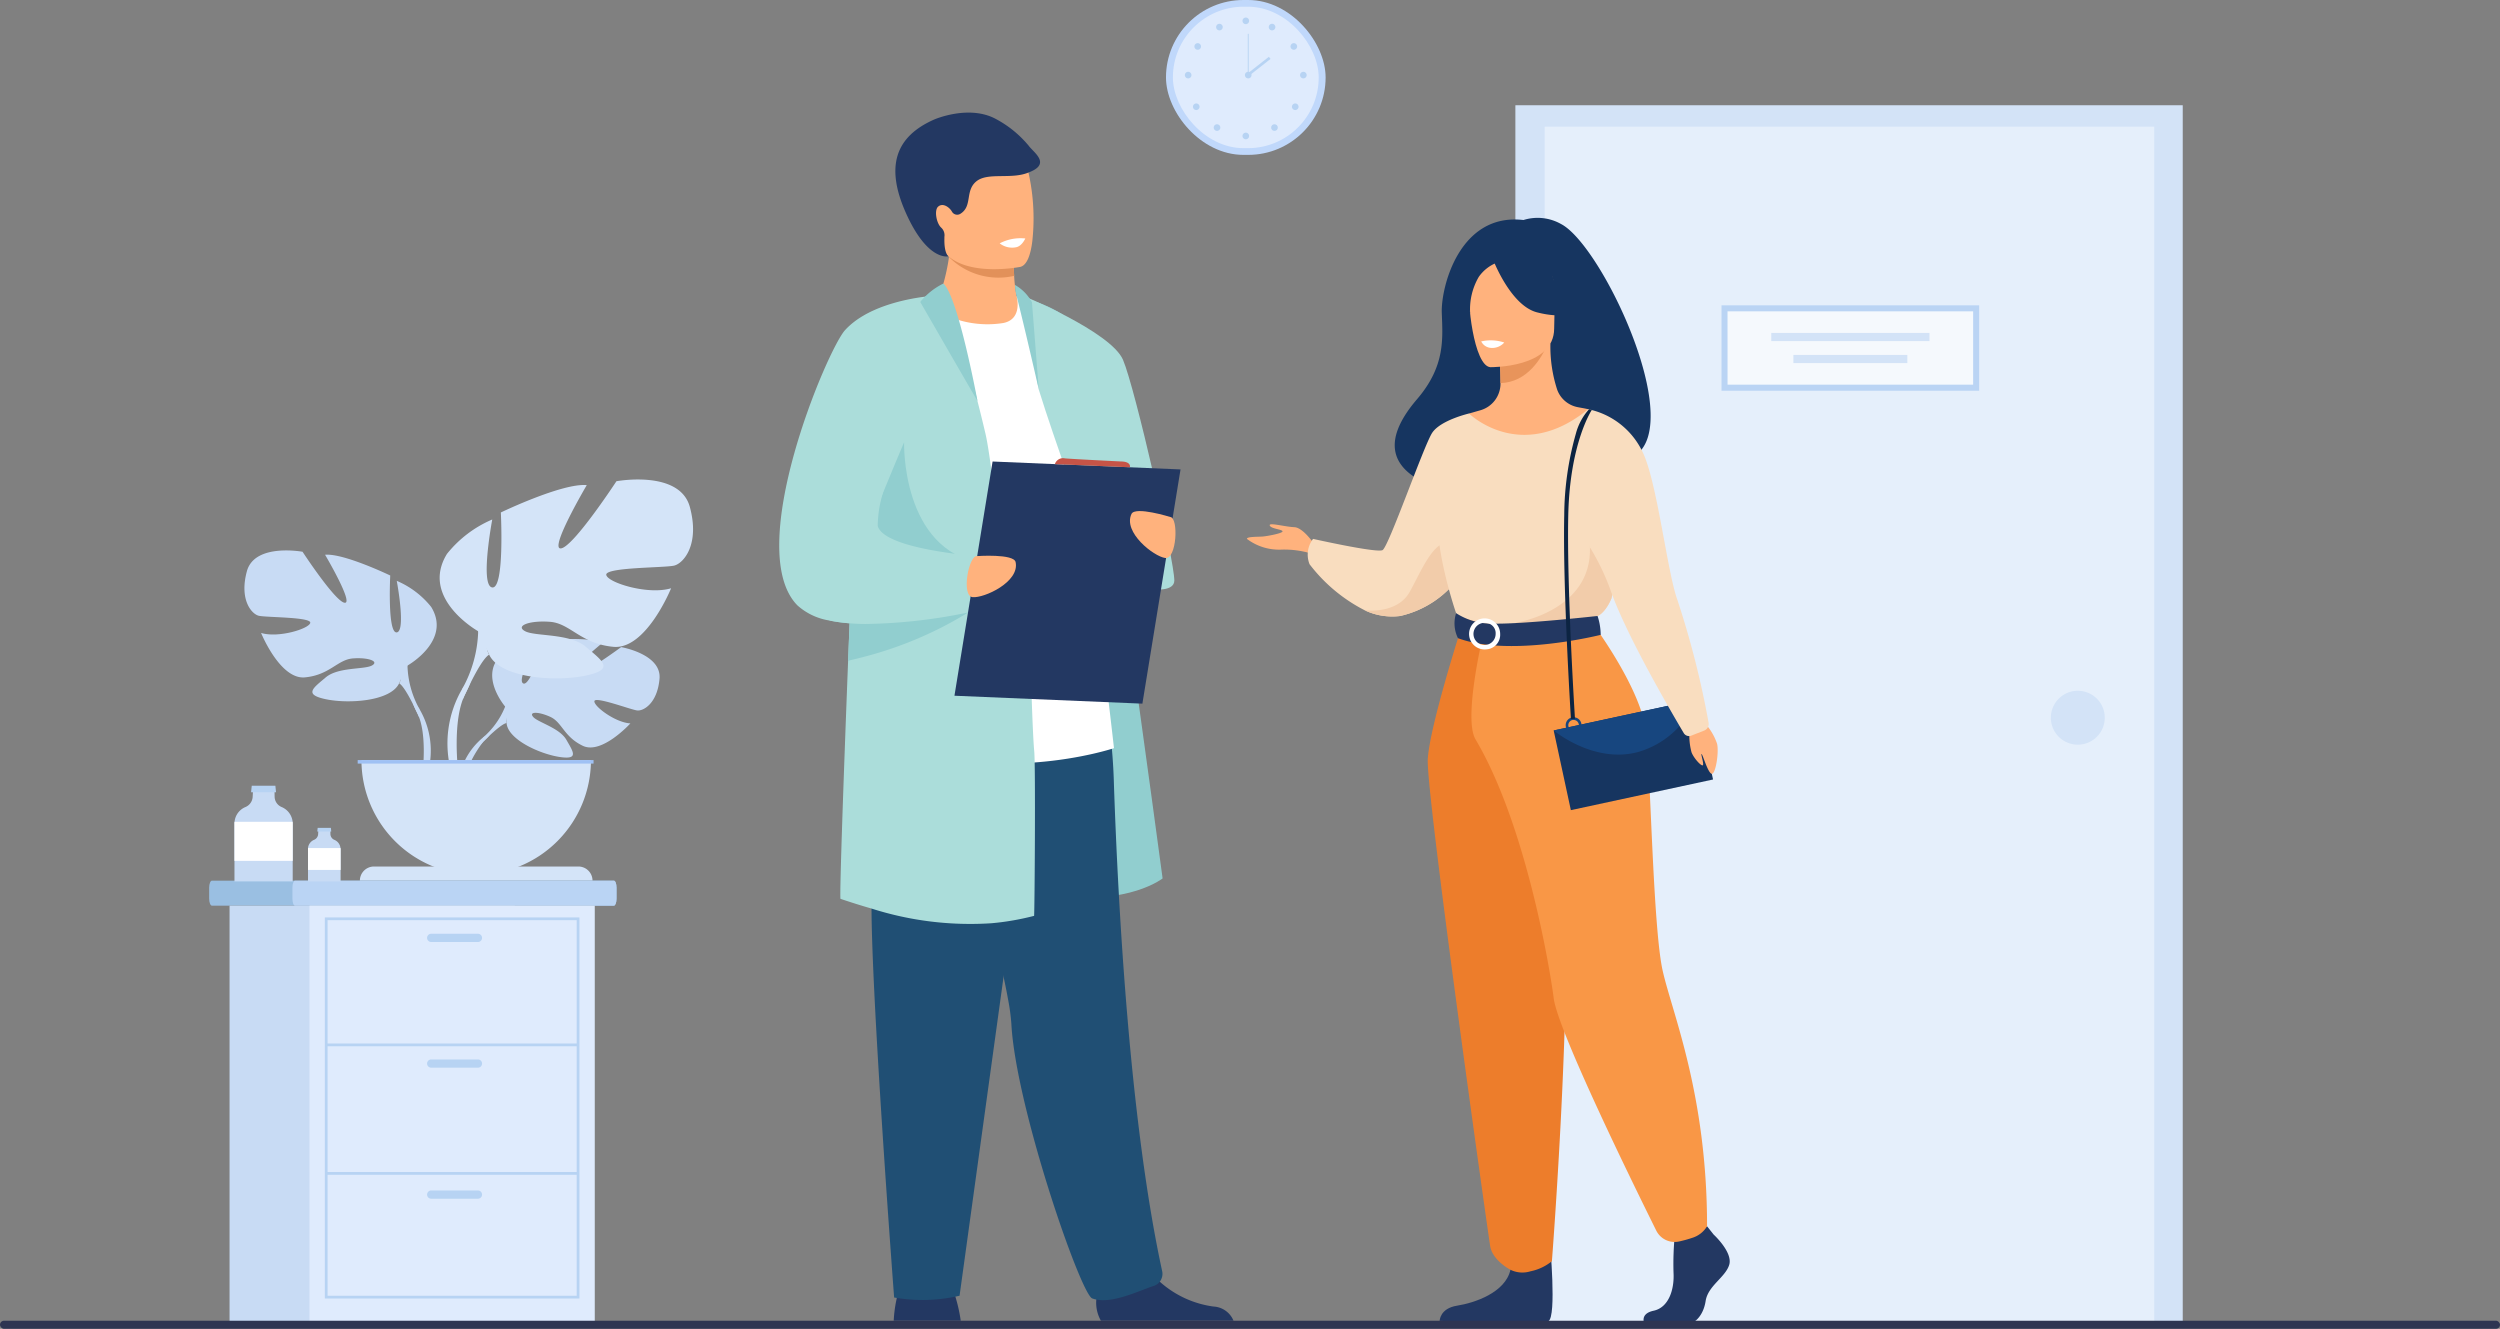 <svg xmlns="http://www.w3.org/2000/svg" width="196.089" height="104.227" viewBox="0 0 196.089 104.227">
  <rect x="0" y="0" width="196.089" height="104.227" fill="#808080" stroke="none"/>
  <g id="Group_46230" data-name="Group 46230" transform="translate(-165.988 -131.959)">
    <g id="Group_46229" data-name="Group 46229" transform="translate(165.988 131.959)">
      <g id="Group_46205" data-name="Group 46205" transform="translate(91.455)">
        <rect id="Rectangle_20872" data-name="Rectangle 20872" width="12.521" height="12.148" rx="6.074" fill="#c0d8fb"/>
        <rect id="Rectangle_20873" data-name="Rectangle 20873" width="11.436" height="11.095" rx="5.548" transform="translate(0.542 0.526)" fill="#dfebfd"/>
        <g id="Group_46201" data-name="Group 46201" transform="translate(1.478 1.376)">
          <g id="Group_46199" data-name="Group 46199" transform="translate(4.523)">
            <path id="Path_42652" data-name="Path 42652" d="M1582.818,338.621a.259.259,0,1,1,.259.259A.259.259,0,0,1,1582.818,338.621Z" transform="translate(-1582.818 -338.362)" fill="#b7d3f3"/>
            <path id="Path_42653" data-name="Path 42653" d="M1612.165,345.5a.259.259,0,1,1,.1.353A.259.259,0,0,1,1612.165,345.5Z" transform="translate(-1610.072 -344.878)" fill="#b7d3f3"/>
            <path id="Path_42654" data-name="Path 42654" d="M1636.539,366.99a.259.259,0,1,1-.077.359A.259.259,0,0,1,1636.539,366.99Z" transform="translate(-1632.653 -364.94)" fill="#b7d3f3"/>
            <path id="Path_42655" data-name="Path 42655" d="M1647.317,398.911a.259.259,0,1,1-.259.259A.259.259,0,0,1,1647.317,398.911Z" transform="translate(-1642.543 -394.656)" fill="#b7d3f3"/>
            <path id="Path_42656" data-name="Path 42656" d="M1638.438,434.314a.259.259,0,1,1-.367,0A.259.259,0,0,1,1638.438,434.314Z" transform="translate(-1634.117 -427.5)" fill="#b7d3f3"/>
            <circle id="Ellipse_394" data-name="Ellipse 394" cx="0.259" cy="0.259" r="0.259" transform="translate(2.249 8.371)" fill="#b7d3f3"/>
            <path id="Path_42657" data-name="Path 42657" d="M1582.818,467.1a.259.259,0,1,1,.259.259A.259.259,0,0,1,1582.818,467.1Z" transform="translate(-1582.818 -457.811)" fill="#b7d3f3"/>
          </g>
          <g id="Group_46200" data-name="Group 46200" transform="translate(0 0.493)">
            <path id="Path_42658" data-name="Path 42658" d="M1553.871,345.5a.259.259,0,1,0-.1.353A.26.26,0,0,0,1553.871,345.5Z" transform="translate(-1550.931 -345.371)" fill="#b7d3f3"/>
            <path id="Path_42659" data-name="Path 42659" d="M1529.5,366.99a.259.259,0,1,0,.077.359A.259.259,0,0,0,1529.5,366.99Z" transform="translate(-1528.35 -365.432)" fill="#b7d3f3"/>
            <path id="Path_42660" data-name="Path 42660" d="M1518.72,398.911a.259.259,0,1,0,.26.259A.259.259,0,0,0,1518.72,398.911Z" transform="translate(-1518.461 -395.148)" fill="#b7d3f3"/>
            <path id="Path_42661" data-name="Path 42661" d="M1527.6,434.314a.259.259,0,1,0,.367,0A.26.26,0,0,0,1527.6,434.314Z" transform="translate(-1526.887 -427.993)" fill="#b7d3f3"/>
            <path id="Path_42662" data-name="Path 42662" d="M1550.774,457.55a.259.259,0,1,0,.367,0A.26.26,0,0,0,1550.774,457.55Z" transform="translate(-1548.433 -449.596)" fill="#b7d3f3"/>
          </g>
        </g>
        <g id="Group_46204" data-name="Group 46204" transform="translate(6.191 2.65)">
          <path id="Path_42663" data-name="Path 42663" d="M1585.514,399.17a.259.259,0,1,1,.259.259A.259.259,0,0,1,1585.514,399.17Z" transform="translate(-1585.514 -395.93)" fill="#b7d3f3"/>
          <g id="Group_46202" data-name="Group 46202" transform="translate(0.224)">
            <rect id="Rectangle_20874" data-name="Rectangle 20874" width="0.071" height="3.24" fill="#b7d3f3"/>
          </g>
          <g id="Group_46203" data-name="Group 46203" transform="translate(0.161 1.804)">
            <rect id="Rectangle_20875" data-name="Rectangle 20875" width="2.184" height="0.212" transform="translate(0 1.349) rotate(-38.133)" fill="#b7d3f3"/>
          </g>
        </g>
      </g>
      <g id="Group_46212" data-name="Group 46212" transform="translate(19.176 37.614)">
        <g id="Group_46207" data-name="Group 46207" transform="translate(16.742 12.504)">
          <path id="Path_42664" data-name="Path 42664" d="M746.481,1037.213s-2.191-2.556-.135-4.18a5.829,5.829,0,0,1,2.726-.835s-1.735,2.909-1.174,3.2,1.7-3.381,1.7-3.381,3.418-.331,4.517.2c0,0-2.922,2.391-2.307,2.533s3.771-2.2,3.771-2.2,3.181.541,3.011,2.482-1.266,2.54-1.747,2.488-3.3-1.127-3.361-.732,1.635,1.684,2.823,1.745c0,0-2.242,2.473-3.733,1.759s-1.618-1.845-2.547-2.27-1.722-.423-1.339.01,2.065.853,2.6,1.793,1.008,1.574-.534,1.342-4.048-1.36-4.158-2.652Z" transform="translate(-742.778 -1031.912)" fill="#c8dbf4"/>
          <g id="Group_46206" data-name="Group 46206" transform="translate(0 3.148)">
            <path id="Path_42665" data-name="Path 42665" d="M745.022,1076.714s-8.639-.333-10.547,2.138a6.245,6.245,0,0,1-1.72,2.414l-.2.552s1.5-1.578,2.033-1.674C734.585,1080.143,733.747,1077.083,745.022,1076.714Z" transform="translate(-730.771 -1076.699)" fill="#c8dbf4"/>
            <path id="Path_42666" data-name="Path 42666" d="M709.2,1138.809a5.424,5.424,0,0,0-1.983,3.822l.336.03a8.771,8.771,0,0,1,1.663-3.525C710.284,1138.146,709.2,1138.809,709.2,1138.809Z" transform="translate(-707.214 -1134.242)" fill="#c8dbf4"/>
          </g>
        </g>
        <g id="Group_46209" data-name="Group 46209" transform="translate(0 5.564)">
          <path id="Path_42667" data-name="Path 42667" d="M481.775,942.185s3.486-1.952,1.859-4.6a6.92,6.92,0,0,0-2.7-2.045s.744,3.95,0,4.043-.511-4.462-.511-4.462-3.671-1.766-5.112-1.627c0,0,2.277,3.857,1.534,3.764s-3.3-4-3.3-4-3.764-.7-4.368,1.534.372,3.346.929,3.485,4.136.093,4.043.558-2.51,1.208-3.857.79c0,0,1.487,3.671,3.439,3.486s2.556-1.394,3.764-1.487,2.091.232,1.487.558-2.649.107-3.625.936-1.766,1.341.046,1.713,5.066.14,5.716-1.255Z" transform="translate(-468.99 -933.159)" fill="#c8dbf4"/>
          <g id="Group_46208" data-name="Group 46208" transform="translate(1.91 2.334)">
            <path id="Path_42668" data-name="Path 42668" d="M496.168,966.367s9.76,3.16,10.875,6.692a7.413,7.413,0,0,0,.93,3.393v.7s-1.023-2.37-1.58-2.7C506.392,974.453,508.576,971.386,496.168,966.367Z" transform="translate(-496.168 -966.367)" fill="#c8dbf4"/>
            <path id="Path_42669" data-name="Path 42669" d="M657.961,1104.121a6.437,6.437,0,0,1,.647,5.068l-.387-.1s.376-3.065-.411-4.606S657.961,1104.121,657.961,1104.121Z" transform="translate(-646.157 -1094.036)" fill="#c8dbf4"/>
          </g>
        </g>
        <g id="Group_46211" data-name="Group 46211" transform="translate(15.31)">
          <path id="Path_42670" data-name="Path 42670" d="M689.847,865.89s-4.595-2.573-2.45-6.065a9.123,9.123,0,0,1,3.553-2.7s-.98,5.207,0,5.33.674-5.881.674-5.881,4.839-2.328,6.739-2.144c0,0-3,5.085-2.021,4.962s4.349-5.268,4.349-5.268,4.962-.919,5.758,2.021-.49,4.411-1.225,4.595-5.452.123-5.33.735,3.308,1.593,5.085,1.042c0,0-1.96,4.84-4.533,4.595s-3.37-1.838-4.962-1.961-2.757.306-1.96.735,3.492.14,4.778,1.234,2.328,1.767-.061,2.258-6.677.184-7.535-1.654Z" transform="translate(-686.826 -853.992)" fill="#d4e4f8"/>
          <g id="Group_46210" data-name="Group 46210" transform="translate(0.594 3.076)">
            <path id="Path_42671" data-name="Path 42671" d="M727.932,897.766s-12.865,4.166-14.335,8.822a9.774,9.774,0,0,1-1.225,4.472v.919s1.348-3.124,2.083-3.553C714.455,908.425,711.576,904.382,727.932,897.766Z" transform="translate(-711.171 -897.766)" fill="#d4e4f8"/>
            <path id="Path_42672" data-name="Path 42672" d="M696.479,1079.353a8.485,8.485,0,0,0-.853,6.68l.51-.137s-.5-4.04.543-6.071S696.479,1079.353,696.479,1079.353Z" transform="translate(-695.277 -1066.059)" fill="#d4e4f8"/>
          </g>
        </g>
        <path id="Path_42673" data-name="Path 42673" d="M608.543,1176.066a9,9,0,0,0,9-9h-18A9,9,0,0,0,608.543,1176.066Z" transform="translate(-590.368 -1145.063)" fill="#d4e4f8"/>
        <path id="Path_42674" data-name="Path 42674" d="M616.024,1286.954H597.775a1.11,1.11,0,0,1,1.11-1.11h16.028a1.11,1.11,0,0,1,1.11,1.11Z" transform="translate(-588.724 -1255.493)" fill="#d4e4f8"/>
        <rect id="Rectangle_20876" data-name="Rectangle 20876" width="18.501" height="0.276" transform="translate(8.879 22.003)" fill="#9fc1f4"/>
      </g>
      <g id="Group_46217" data-name="Group 46217" transform="translate(16.405 69.075)">
        <path id="Path_42675" data-name="Path 42675" d="M461.516,1302.192v.864c0,.3-.1.549-.217.549H429.78c-.119,0-.217-.247-.217-.549v-.864c0-.3.1-.549.217-.549H461.3C461.418,1301.643,461.516,1301.891,461.516,1302.192Z" transform="translate(-429.563 -1301.643)" fill="#9abfe2"/>
        <path id="Path_42676" data-name="Path 42676" d="M547.927,1302.192v.864c0,.3-.09.549-.2.549H522.706c-.11,0-.2-.247-.2-.549v-.864c0-.3.09-.549.2-.549h25.022C547.837,1301.643,547.927,1301.891,547.927,1302.192Z" transform="translate(-515.974 -1301.643)" fill="#bad4f4"/>
        <rect id="Rectangle_20877" data-name="Rectangle 20877" width="22.376" height="32.614" transform="translate(1.6 1.963)" fill="#c8dbf4"/>
        <rect id="Rectangle_20878" data-name="Rectangle 20878" width="22.376" height="32.614" transform="translate(7.87 1.963)" fill="#dfebfd"/>
        <g id="Group_46216" data-name="Group 46216" transform="translate(9.073 2.884)">
          <g id="Group_46213" data-name="Group 46213">
            <path id="Path_42677" data-name="Path 42677" d="M578.634,1372.57H558.663v-29.892h19.971Zm-19.756-.216h19.54v-29.461h-19.54Z" transform="translate(-558.663 -1342.678)" fill="#b7d3f3"/>
          </g>
          <g id="Group_46214" data-name="Group 46214" transform="translate(0.108 9.889)">
            <rect id="Rectangle_20879" data-name="Rectangle 20879" width="19.756" height="0.216" fill="#b7d3f3"/>
          </g>
          <g id="Group_46215" data-name="Group 46215" transform="translate(0.108 19.97)">
            <rect id="Rectangle_20880" data-name="Rectangle 20880" width="19.756" height="0.216" fill="#b7d3f3"/>
          </g>
          <path id="Path_42678" data-name="Path 42678" d="M676.776,1361.549H673.11a.325.325,0,0,1-.323-.324h0a.324.324,0,0,1,.323-.323h3.666a.324.324,0,0,1,.323.323h0A.324.324,0,0,1,676.776,1361.549Z" transform="translate(-664.766 -1359.621)" fill="#b7d3f3"/>
          <path id="Path_42679" data-name="Path 42679" d="M676.776,1501.825H673.11a.324.324,0,0,1-.323-.324h0a.324.324,0,0,1,.323-.323h3.666a.324.324,0,0,1,.323.323h0A.324.324,0,0,1,676.776,1501.825Z" transform="translate(-664.766 -1490.039)" fill="#b7d3f3"/>
          <path id="Path_42680" data-name="Path 42680" d="M676.776,1648.051H673.11a.324.324,0,0,1-.323-.323h0a.325.325,0,0,1,.323-.324h3.666a.325.325,0,0,1,.323.324h0A.324.324,0,0,1,676.776,1648.051Z" transform="translate(-664.766 -1625.988)" fill="#b7d3f3"/>
        </g>
      </g>
      <g id="Group_46218" data-name="Group 46218" transform="translate(18.392 61.63)">
        <path id="Path_42681" data-name="Path 42681" d="M462.4,1201.64v4.532h-4.569v-4.546a1.168,1.168,0,0,1,.007-.13,1.393,1.393,0,0,1,.843-1.153.923.923,0,0,0,.578-.8l.034-.655h1.677l.011.653a.892.892,0,0,0,.56.8,1.413,1.413,0,0,1,.86,1.3Z" transform="translate(-457.833 -1198.667)" fill="#c8dbf4"/>
        <path id="Path_42682" data-name="Path 42682" d="M478.314,1196.22h-1.957l.052-.511h1.853Z" transform="translate(-475.055 -1195.709)" fill="#b7d3f3"/>
        <path id="Path_42683" data-name="Path 42683" d="M462.4,1236.089v2.922h-4.569v-2.937a1.172,1.172,0,0,1,.007-.13h4.554A1.413,1.413,0,0,1,462.4,1236.089Z" transform="translate(-457.833 -1233.116)" fill="#fff"/>
      </g>
      <g id="Group_46219" data-name="Group 46219" transform="translate(24.159 64.936)">
        <path id="Path_42684" data-name="Path 42684" d="M542.442,1246.075v2.535h-2.556v-2.542a.7.7,0,0,1,0-.073.78.78,0,0,1,.472-.645.516.516,0,0,0,.323-.445l.019-.366h.938l.006.365a.5.5,0,0,0,.313.447.787.787,0,0,1,.477.644A.8.8,0,0,1,542.442,1246.075Z" transform="translate(-539.886 -1244.412)" fill="#c8dbf4"/>
        <path id="Path_42685" data-name="Path 42685" d="M551.343,1243.043h-1.095l.029-.286h1.037Z" transform="translate(-549.52 -1242.757)" fill="#b7d3f3"/>
        <path id="Path_42686" data-name="Path 42686" d="M542.442,1265.345v1.635h-2.556v-1.643a.7.7,0,0,1,0-.073h2.548A.8.8,0,0,1,542.442,1265.345Z" transform="translate(-539.886 -1263.682)" fill="#fff"/>
      </g>
      <g id="Group_46221" data-name="Group 46221" transform="translate(118.86 8.255)">
        <rect id="Rectangle_20881" data-name="Rectangle 20881" width="52.344" height="95.685" fill="#d3e3f7"/>
        <rect id="Rectangle_20882" data-name="Rectangle 20882" width="47.812" height="94.004" transform="translate(2.298 1.681)" fill="#e5effb"/>
        <path id="Path_42687" data-name="Path 42687" d="M2484.98,1091.837a2.114,2.114,0,1,1,2.114,2.114A2.114,2.114,0,0,1,2484.98,1091.837Z" transform="translate(-2442.98 -1043.797)" fill="#d3e3f7"/>
        <g id="Group_46220" data-name="Group 46220" transform="translate(16.406 15.926)">
          <rect id="Rectangle_20883" data-name="Rectangle 20883" width="19.737" height="6.23" fill="#f5f9fd"/>
          <rect id="Rectangle_20884" data-name="Rectangle 20884" width="12.411" height="0.641" transform="translate(3.663 1.932)" fill="#d3e3f7"/>
          <rect id="Rectangle_20885" data-name="Rectangle 20885" width="8.937" height="0.641" transform="translate(5.4 3.658)" fill="#d3e3f7"/>
        </g>
      </g>
      <g id="Group_46222" data-name="Group 46222" transform="translate(135.028 23.944)">
        <path id="Path_42688" data-name="Path 42688" d="M2137.639,666.194h-20.211v-6.7h20.211Zm-19.737-.474h19.263v-5.757H2117.9Z" transform="translate(-2117.429 -659.49)" fill="#bad4f4"/>
      </g>
      <g id="Group_46226" data-name="Group 46226" transform="translate(97.804 17.091)">
        <path id="Path_42689" data-name="Path 42689" d="M1765.75,562.453a3.733,3.733,0,0,0-2.951-.316c-5.013-.589-6.476,5.258-6.407,7.269s.3,4.172-1.941,6.786c-6.467,7.549,7.077,7.882,7.077,7.882.114-6.031,7.344-3.831,7.028-3.219C1777.822,583.079,1769.475,564.386,1765.75,562.453Z" transform="translate(-1741.109 -561.971)" fill="#163560"/>
        <path id="Path_42690" data-name="Path 42690" d="M1593.07,905.506s-.881-1.342-1.592-1.368-2.026-.395-1.921-.132.921.29,1,.447-1.211.395-1.579.421-1.237,0-1.211.184a4.18,4.18,0,0,0,2.651.842,7.366,7.366,0,0,1,2.428.316Z" transform="translate(-1587.767 -879.88)" fill="#ffb27d"/>
        <path id="Path_42691" data-name="Path 42691" d="M1668.893,791a13.228,13.228,0,0,1-1.348,2.039,7.893,7.893,0,0,1-4.691,3.127,5.034,5.034,0,0,1-2.787-.452h0a12.709,12.709,0,0,1-4.315-3.608,2.025,2.025,0,0,1,.276-1.987s4.974,1.119,5.447.882,3.237-8.2,3.894-9.2,2.9-1.52,2.9-1.52Z" transform="translate(-1650.84 -764.942)" fill="#f9ddbf"/>
        <path id="Path_42692" data-name="Path 42692" d="M1726.531,926.921a7.891,7.891,0,0,1-4.691,3.127,5.031,5.031,0,0,1-2.786-.452c.1.013,2.556.317,3.537-1.437,1-1.79,2.082-4.632,3.568-3.684C1726.8,924.883,1726.77,925.9,1726.531,926.921Z" transform="translate(-1709.826 -898.822)" fill="#f2ccaa"/>
        <path id="Path_42693" data-name="Path 42693" d="M2035.93,1688s1.517,1.385,1.221,2.369-1.666,1.64-1.851,2.843-.925,1.859-1.592,1.859h-3.177s-.49-.846.694-1.1,1.631-1.668,1.557-2.98a23.154,23.154,0,0,1,.111-3.062l2.517-.583Z" transform="translate(-1999.322 -1608.256)" fill="#233862"/>
        <path id="Path_42694" data-name="Path 42694" d="M1811.5,1705.049s.546,5.867-.12,6.2l-8.527-.017s0-.984,1.37-1.2,3.776-1.021,4.183-2.807S1811.5,1705.049,1811.5,1705.049Z" transform="translate(-1787.737 -1624.713)" fill="#233862"/>
        <path id="Path_42695" data-name="Path 42695" d="M1822.55,730.59c-1.755-3.935-2.828-5.065-2.624-6.286.153-.909-.464-16.949-.464-16.949-.209-.064-.626-.122-.854-.173a2.14,2.14,0,0,1-1.563-1.36,10.917,10.917,0,0,1-.531-3.619l-.225.044-3.779.748s.086,1.19.088,2.31v.028a2.174,2.174,0,0,1-1.569,2.1c-.478.138-.893.256-.893.256a34.659,34.659,0,0,0-1.653,8.032c-.265,4.07,2.523,5.839-.021,13.972C1805.865,738,1823.519,732.764,1822.55,730.59Z" transform="translate(-1792.71 -692.347)" fill="#ffb27d"/>
        <path id="Path_42696" data-name="Path 42696" d="M1869.5,703.581s.086,1.19.088,2.31c2.115-.06,3.233-1.989,3.691-3.058Z" transform="translate(-1849.698 -692.933)" fill="#e8945b"/>
        <path id="Path_42697" data-name="Path 42697" d="M1837.4,616.884s5,.083,5.007-3.034.651-5.205-2.543-5.39-3.817,1-4.071,2.044S1836.1,616.782,1837.4,616.884Z" transform="translate(-1818.309 -605.175)" fill="#ffb27d"/>
        <path id="Path_42698" data-name="Path 42698" d="M1862.084,599.245s1.37,3.657,3.473,4.2,3.014-.023,3.014-.023a5.954,5.954,0,0,1-1.947-3.518S1863.118,597.505,1862.084,599.245Z" transform="translate(-1842.805 -596.037)" fill="#163560"/>
        <path id="Path_42699" data-name="Path 42699" d="M1833.4,603.962a3.1,3.1,0,0,0-1.434,1.121,5.039,5.039,0,0,0-.676,2.861s-1.032-2.485.128-3.891C1832.648,602.562,1833.4,603.962,1833.4,603.962Z" transform="translate(-1813.781 -600.457)" fill="#163560"/>
        <path id="Path_42700" data-name="Path 42700" d="M1851.036,698.753a1.257,1.257,0,0,1-1.036.422.92.92,0,0,1-.771-.509A3.359,3.359,0,0,1,1851.036,698.753Z" transform="translate(-1830.853 -688.978)" fill="#fff"/>
        <path id="Path_42701" data-name="Path 42701" d="M1814.258,782.6s-.019,2.373-.146,4.523a13.941,13.941,0,0,1-.42,3.224c-.513,1.184-1.092,1.377-1.092,1.377l-4.477,1.1-1.574.385-4.964-1.483s-2.261-6.311-1.353-9.863a27.309,27.309,0,0,1,2.295-6.02s4.051,3.966,9.325-.336Z" transform="translate(-1785.1 -760.493)" fill="#f9ddbf"/>
        <path id="Path_42702" data-name="Path 42702" d="M1895.628,921.747a13.941,13.941,0,0,1-.42,3.224c-.513,1.184-1.092,1.377-1.092,1.377l-4.477,1.1-1.945-.572s6.491-.983,5.772-6.568Z" transform="translate(-1866.616 -895.122)" fill="#f2ccaa"/>
        <path id="Path_42703" data-name="Path 42703" d="M1792.163,1019.914s-2.458,7.652-2.616,10.257,4.7,37.009,4.894,38.21c.185,1.132,1.589,1.853,1.589,1.853a2.128,2.128,0,0,0,1.569.121,3.881,3.881,0,0,0,1.684-.794s1.913-24.537.729-33.3a138.81,138.81,0,0,1-1.2-16.345Z" transform="translate(-1775.362 -987.73)" fill="#ed7d2b"/>
        <path id="Path_42704" data-name="Path 42704" d="M1847.944,1016.668s3.75,5.031,4.1,8.433.548,15.348,1.294,18.664,3.481,9.7,3.481,20.039a2.063,2.063,0,0,1-1.163.908,9.594,9.594,0,0,1-1.023.283,1.608,1.608,0,0,1-1.8-.854c-1.85-3.725-7.743-15.739-8.045-18.232-.214-1.765-2.075-13.445-6.133-20.3-.975-1.646.6-8.189.6-8.189Z" transform="translate(-1820.728 -984.712)" fill="#f99746"/>
        <path id="Path_42705" data-name="Path 42705" d="M1819.389,1003.106a5.155,5.155,0,0,0,2.948.82c2.342.047,8.144-.6,8.144-.6a4.788,4.788,0,0,1,.247,1.481s-7.087,1.788-11.193.261A2.6,2.6,0,0,1,1819.389,1003.106Z" transform="translate(-1802.981 -972.103)" fill="#233862"/>
        <g id="Group_46223" data-name="Group 46223" transform="translate(17.725 31.422)">
          <path id="Path_42706" data-name="Path 42706" d="M1841.043,1011.492a1.219,1.219,0,1,1,1.069-1.209A1.147,1.147,0,0,1,1841.043,1011.492Zm0-2.065a.869.869,0,1,0,.714.855A.8.8,0,0,0,1841.043,1009.427Z" transform="translate(-1839.975 -1009.073)" fill="#fff"/>
        </g>
        <rect id="Rectangle_20886" data-name="Rectangle 20886" width="11.409" height="6.395" transform="translate(24.059 40.202) rotate(-12.167)" fill="#163560"/>
        <path id="Path_42707" data-name="Path 42707" d="M1930.094,1102.193s3.118,2.612,6.583,1.7a6.923,6.923,0,0,0,4.569-4.108Z" transform="translate(-1906.035 -1061.99)" fill="#17467f"/>
        <g id="Group_46224" data-name="Group 46224" transform="translate(24.999 39.174)">
          <path id="Path_42708" data-name="Path 42708" d="M1944.1,1120.6a.62.62,0,1,1,.62-.619A.62.62,0,0,1,1944.1,1120.6Zm0-1.033a.414.414,0,1,0,.414.414A.414.414,0,0,0,1944.1,1119.572Z" transform="translate(-1943.477 -1119.366)" fill="#17467f"/>
        </g>
        <path id="Path_42709" data-name="Path 42709" d="M2081.47,1128.6a5.091,5.091,0,0,0,.176,1.343c.172.437.688,1.019.859,1.019s-.157-.91-.072-.892.5,1.515.8,1.552.573-1.679.416-2.353a4.579,4.579,0,0,0-.838-1.482Z" transform="translate(-2046.772 -1088.02)" fill="#ffb27d"/>
        <path id="Path_42710" data-name="Path 42710" d="M1937.27,775.5a6.094,6.094,0,0,1,4.258,3.311c1.151,2.268,1.941,9.4,2.753,11.65a70.583,70.583,0,0,1,2.448,9.636.552.552,0,0,1-.34.61l-1.018.4a.481.481,0,0,1-.591-.2c-.9-1.519-4.47-7.6-5.709-11.119a18.384,18.384,0,0,0-4.156-6.668Z" transform="translate(-1910.518 -760.498)" fill="#f9ddbf"/>
        <g id="Group_46225" data-name="Group 46225" transform="translate(24.872 15.007)">
          <path id="Path_42711" data-name="Path 42711" d="M1942.21,799.806c-.006-.1-.65-10.276-.527-16a23.83,23.83,0,0,1,.906-6.366,4.589,4.589,0,0,1,1.045-1.943l.21.062c-.016.025-1.724,2.595-1.845,8.253-.123,5.707.52,15.869.527,15.971Z" transform="translate(-1941.667 -775.5)" fill="#0c2442"/>
        </g>
      </g>
      <g id="Group_46228" data-name="Group 46228" transform="translate(61.122 8.829)">
        <path id="Path_42712" data-name="Path 42712" d="M1193.548,1750.171h5.259a12.725,12.725,0,0,0-.42-1.887,5.348,5.348,0,0,0-.3-.758c-.511-1.021-3.76-.372-3.76-.372a2.5,2.5,0,0,0-.537,1.246A10.442,10.442,0,0,0,1193.548,1750.171Z" transform="translate(-1184.572 -1655.408)" fill="#233862"/>
        <path id="Path_42713" data-name="Path 42713" d="M1323.122,649.828s4.19.736,5.138,3.209,6.3,42.426,6.3,42.426-2.65,2.1-8.339,1.346S1323.122,649.828,1323.122,649.828Z" transform="translate(-1304.492 -635.392)" fill="#91cecf"/>
        <path id="Path_42714" data-name="Path 42714" d="M1419.629,1720.2a2.85,2.85,0,0,0,.364,1.66h10.4a1.794,1.794,0,0,0-1.575-1.116,7.892,7.892,0,0,1-4.209-1.948,3.13,3.13,0,0,1-.815-1.476c-.489-2.179-4.046.667-4.046.667A17.6,17.6,0,0,0,1419.629,1720.2Z" transform="translate(-1394.762 -1627.094)" fill="#233862"/>
        <path id="Path_42715" data-name="Path 42715" d="M1263.442,1105.551c-1.162.371-3.384,1.5-4.8.97-.912-.344-6.01-15.091-6.341-21.542a16.463,16.463,0,0,0-.261-1.922c-.3-1.665-.83-3.952-1.438-6.476-1.632-6.764-3.838-15.226-3.791-17.93.074-4.2,12.509-.88,12.509-.88a44.92,44.92,0,0,1,1.026,8.429c.338,9.9,1.266,26.61,3.791,38.219A1,1,0,0,1,1263.442,1105.551Z" transform="translate(-1234.096 -1013.508)" fill="#204f74"/>
        <path id="Path_42716" data-name="Path 42716" d="M1176.052,1066.913l-6.574,47.646a12.865,12.865,0,0,1-5.132.139s-1.925-25.341-1.764-31.467-1.381-16.393.352-17.525S1176.052,1066.913,1176.052,1066.913Z" transform="translate(-1155.336 -1021.756)" fill="#204f74"/>
        <path id="Path_42717" data-name="Path 42717" d="M1162.1,643.405s6.908-4.467,11.864-2.183a9.289,9.289,0,0,1,2.335,2.091c1.791,1.974,5.291,33.326,5.291,33.326s-9.935,3.365-19.49-1.142Z" transform="translate(-1155.336 -626.787)" fill="#fff"/>
        <path id="Path_42718" data-name="Path 42718" d="M1336.5,648.215s6.994,2.866,7.942,5.069,4.026,15.727,4.026,17.313-5.361.355-6.224-2.2c-.717-2.124-3.134-8.649-4.409-12.776Z" transform="translate(-1317.481 -633.893)" fill="#abddda"/>
        <g id="Group_46227" data-name="Group 46227" transform="translate(9.107)">
          <path id="Path_42719" data-name="Path 42719" d="M1244.245,596.631a7.867,7.867,0,0,1-5.412-1.1,15.567,15.567,0,0,0,1.153-4.073c.006-.048.011-.095.016-.14a4.151,4.151,0,0,0,.019-.933h3.948s1.079.493,1.079.834q0,.273,0,.523c.008.454.026.85.05,1.191a10.867,10.867,0,0,0,.2,1.629S1245.786,596.328,1244.245,596.631Z" transform="translate(-1235.781 -580.124)" fill="#ffb27d"/>
          <path id="Path_42720" data-name="Path 42720" d="M1259.254,602.556a5.455,5.455,0,0,1-5.116-1.475c-.055-.06-.084-.1-.084-.1.032-.016.065-.03.1-.044,1.113-.451,3.639-.092,5.05.425C1259.212,601.82,1259.23,602.216,1259.254,602.556Z" transform="translate(-1249.932 -589.75)" fill="#e2915a"/>
          <path id="Path_42721" data-name="Path 42721" d="M1231.392,485.327c.534,2.876,4.245,2.782,5.849,2.6.451-.05.735-.108.735-.108.509-.136.793-.937.925-1.988a16.36,16.36,0,0,0-.42-5.908c-.528-1.174-1.523-2.444-5.26-1.528S1230.706,481.642,1231.392,485.327Z" transform="translate(-1228.163 -475.718)" fill="#ffb27d"/>
          <path id="Path_42722" data-name="Path 42722" d="M1205.861,447.025a8.55,8.55,0,0,0-2.577-2.1c-2.114-1.143-4.818.036-4.829.041-3.053,1.342-3.85,3.678-2.232,7.316,1.712,3.847,3.341,3.414,3.341,3.414s-.346-.215-.314-1.414c0-.068,0-.125.007-.174a.806.806,0,0,0-.255-.656c-.379-.339-.564-1.362-.247-1.647.383-.344.921.074,1.093.4a.469.469,0,0,0,.67.148c.95-.6.333-1.8,1.241-2.537s2.75-.118,4.112-.7C1207.655,448.44,1206.247,447.558,1205.861,447.025Z" transform="translate(-1195.404 -444.423)" fill="#233862"/>
        </g>
        <path id="Path_42723" data-name="Path 42723" d="M1149.23,697.051q-.9.232-1.789.38c-.524.089-1.044.155-1.567.2a25.46,25.46,0,0,1-9.4-1.154q-1.172-.336-2.428-.76c-.089-.03.229-9.209.595-18.677.037-.977.076-1.959.114-2.933.017-.413.032-.823.049-1.233.332-8.374.661-15.936.731-16.343.159-.921.307-1.707.469-2.387a6.049,6.049,0,0,1,2.341-4.007c.125-.095,1.149-.611,2.052-1.06.749-.372,1.413-.7,1.413-.7h0a3.948,3.948,0,0,1,1.029,1.786,64.513,64.513,0,0,1,1.946,6.487.051.051,0,0,1,0,.01h0c.332,1.3.571,2.319.639,2.61.115.492.268,1.444.447,2.735.243,1.757.534,4.141.841,6.846q.048.417.1.844.054.487.11.984c.012.107.024.213.034.32.118,1.071.238,2.177.356,3.3.1.929,1.508,1.6,1.605,2.546.056.555.173,5.675.324,7.309C1149.35,685.325,1149.273,696.5,1149.23,697.051Z" transform="translate(-1129.241 -634.044)" fill="#abddda"/>
        <path id="Path_42724" data-name="Path 42724" d="M1153.4,812.393c0,.019-.239,8.468,6.116,9.494s2.133,1.3,2.133,1.3-11.957-.508-12.155-.824S1153.4,812.393,1153.4,812.393Z" transform="translate(-1143.609 -786.532)" fill="#91cecf"/>
        <path id="Path_42725" data-name="Path 42725" d="M1133.137,976.456s-.119.085-.348.232l-.012.007a29.838,29.838,0,0,1-8.037,3.437q-.66.179-1.363.336c.037-.978.076-1.959.113-2.933a12.259,12.259,0,0,1-1.575-.218c.016-.129.034-.257.051-.386.533-.219,1.063-.43,1.573-.629.416-.162.819-.317,1.2-.461,1.721-.654,3-1.1,3-1.1l5.094,1.614Z" transform="translate(-1117.975 -937.474)" fill="#91cecf"/>
        <path id="Path_42726" data-name="Path 42726" d="M1082.34,672.884s-.655.163-1.7.373l-.011,0a41.749,41.749,0,0,1-8.037.9c-.426,0-.844-.021-1.249-.053a12.28,12.28,0,0,1-1.575-.218,4.9,4.9,0,0,1-2.516-1.188c-4.292-4.372,2.343-20.063,3.738-21.59,1.629-1.783,4.6-2.408,6.242-2.622l.2-.025c.577-.069.948-.083.968-.084h0s-.128.414-.344,1.116c-.084.272-.181.586-.287.938-1.008,3.3-2.953,9.79-3.811,13.449a9.276,9.276,0,0,0-.406,2.586c.335,1.25,3.8,1.892,6,2.177.917.118,1.612.174,1.768.186l.032,0,.127.521.3,1.25.3,1.227Z" transform="translate(-1065.829 -634.044)" fill="#abddda"/>
        <path id="Path_42727" data-name="Path 42727" d="M1276.087,852.85l-14.741-.621,2.991-18.371,14.741.621Z" transform="translate(-1247.605 -806.488)" fill="#233862"/>
        <path id="Path_42728" data-name="Path 42728" d="M1275.862,939.037s2.87-.2,3.014.469c.335,1.559-2.467,2.839-3.375,2.752S1275.2,938.933,1275.862,939.037Z" transform="translate(-1260.338 -904.249)" fill="#ffb27d"/>
        <path id="Path_42729" data-name="Path 42729" d="M1460.371,889.634s-2.745-.859-3.04-.241c-.687,1.439,1.743,3.333,2.647,3.458S1461.037,889.685,1460.371,889.634Z" transform="translate(-1429.703 -857.912)" fill="#ffb27d"/>
        <path id="Path_42730" data-name="Path 42730" d="M1224.976,635.252a5.356,5.356,0,0,0-1.812,1.444s4.513,7.835,4.492,7.761S1226.131,636.255,1224.976,635.252Z" transform="translate(-1212.106 -621.84)" fill="#91cecf"/>
        <path id="Path_42731" data-name="Path 42731" d="M1328.925,636.824a3.443,3.443,0,0,1,1.331,1.363l.536,6.84s-1.146-5.02-1.728-7.289A3.834,3.834,0,0,1,1328.925,636.824Z" transform="translate(-1310.435 -623.302)" fill="#91cecf"/>
        <path id="Path_42732" data-name="Path 42732" d="M1373.433,830.764a.669.669,0,0,1,.787-.451c.671.059,4.441.245,4.441.245s.727-.012.66.454Z" transform="translate(-1351.814 -803.189)" fill="#c65447"/>
        <path id="Path_42733" data-name="Path 42733" d="M1311.9,585.019a1.575,1.575,0,0,0,1.279.308c.468-.082.73-.691.73-.691A3.534,3.534,0,0,0,1311.9,585.019Z" transform="translate(-1294.61 -574.761)" fill="#fff"/>
      </g>
      <rect id="Rectangle_20887" data-name="Rectangle 20887" width="196.089" height="0.635" rx="0.318" transform="translate(0 103.591)" fill="#2e3552"/>
    </g>
  </g>
</svg>

